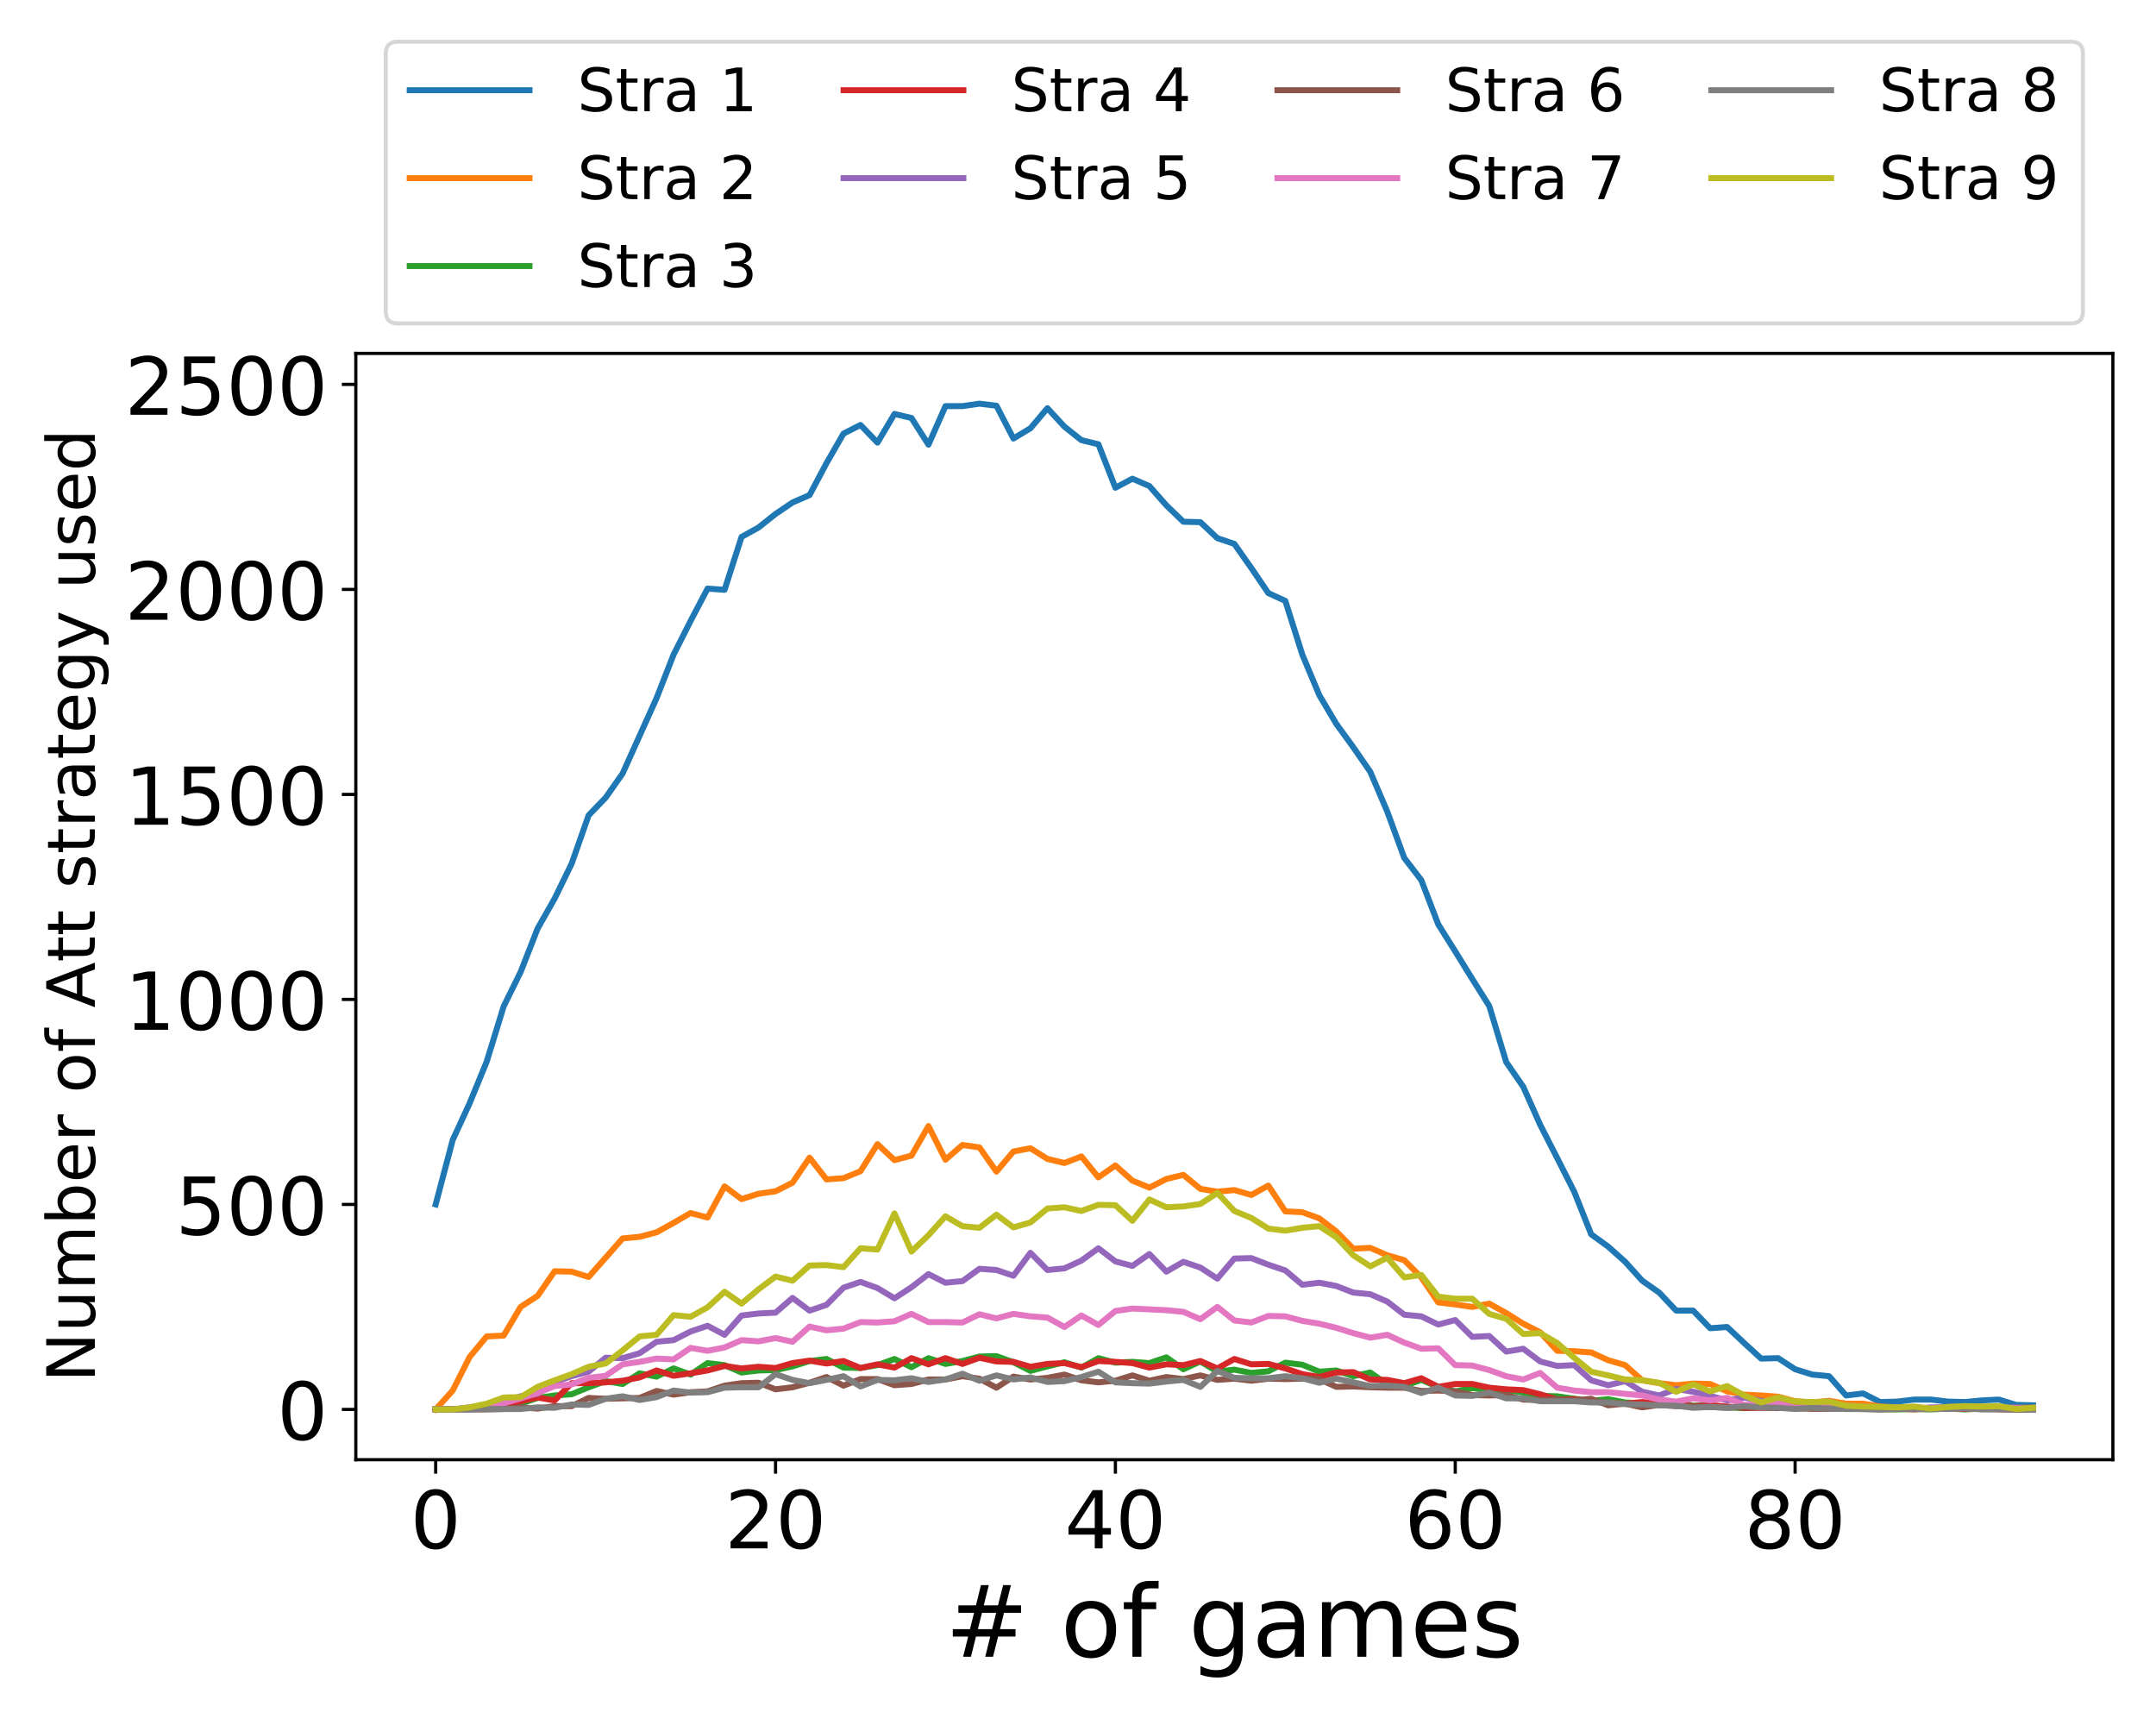 <?xml version="1.0" encoding="utf-8" standalone="no"?>
<!DOCTYPE svg PUBLIC "-//W3C//DTD SVG 1.1//EN"
  "http://www.w3.org/Graphics/SVG/1.1/DTD/svg11.dtd">
<!-- Created with matplotlib (https://matplotlib.org/) -->
<svg height="432pt" version="1.1" viewBox="0 0 540 432" width="540pt" xmlns="http://www.w3.org/2000/svg" xmlns:xlink="http://www.w3.org/1999/xlink">
 <defs>
  <style type="text/css">
*{stroke-linecap:butt;stroke-linejoin:round;}
  </style>
 </defs>
 <g id="figure_1">
  <g id="patch_1">
   <path d="M 0 432 
L 540 432 
L 540 0 
L 0 0 
z
" style="fill:#ffffff;"/>
  </g>
  <g id="axes_1">
   <g id="patch_2">
    <path d="M 89.12 365.56 
L 529.2 365.56 
L 529.2 88.5 
L 89.12 88.5 
z
" style="fill:#ffffff;"/>
   </g>
   <g id="matplotlib.axis_1">
    <g id="xtick_1">
     <g id="line2d_1">
      <defs>
       <path d="M 0 0 
L 0 3.5 
" id="ma8cd100131" style="stroke:#000000;stroke-width:0.8;"/>
      </defs>
      <g>
       <use style="stroke:#000000;stroke-width:0.8;" x="109.124" xlink:href="#ma8cd100131" y="365.56"/>
      </g>
     </g>
     <g id="text_1">
      <!-- 0 -->
      <defs>
       <path d="M 31.781 66.406 
Q 24.172 66.406 20.328 58.906 
Q 16.5 51.422 16.5 36.375 
Q 16.5 21.391 20.328 13.891 
Q 24.172 6.391 31.781 6.391 
Q 39.453 6.391 43.281 13.891 
Q 47.125 21.391 47.125 36.375 
Q 47.125 51.422 43.281 58.906 
Q 39.453 66.406 31.781 66.406 
z
M 31.781 74.219 
Q 44.047 74.219 50.516 64.516 
Q 56.984 54.828 56.984 36.375 
Q 56.984 17.969 50.516 8.266 
Q 44.047 -1.422 31.781 -1.422 
Q 19.531 -1.422 13.062 8.266 
Q 6.594 17.969 6.594 36.375 
Q 6.594 54.828 13.062 64.516 
Q 19.531 74.219 31.781 74.219 
z
" id="DejaVuSans-48"/>
      </defs>
      <g transform="translate(102.761 387.757)scale(0.2 -0.2)">
       <use xlink:href="#DejaVuSans-48"/>
      </g>
     </g>
    </g>
    <g id="xtick_2">
     <g id="line2d_2">
      <g>
       <use style="stroke:#000000;stroke-width:0.8;" x="194.245" xlink:href="#ma8cd100131" y="365.56"/>
      </g>
     </g>
     <g id="text_2">
      <!-- 20 -->
      <defs>
       <path d="M 19.188 8.297 
L 53.609 8.297 
L 53.609 0 
L 7.328 0 
L 7.328 8.297 
Q 12.938 14.109 22.625 23.891 
Q 32.328 33.688 34.812 36.531 
Q 39.547 41.844 41.422 45.531 
Q 43.312 49.219 43.312 52.781 
Q 43.312 58.594 39.234 62.25 
Q 35.156 65.922 28.609 65.922 
Q 23.969 65.922 18.812 64.312 
Q 13.672 62.703 7.812 59.422 
L 7.812 69.391 
Q 13.766 71.781 18.938 73 
Q 24.125 74.219 28.422 74.219 
Q 39.75 74.219 46.484 68.547 
Q 53.219 62.891 53.219 53.422 
Q 53.219 48.922 51.531 44.891 
Q 49.859 40.875 45.406 35.406 
Q 44.188 33.984 37.641 27.219 
Q 31.109 20.453 19.188 8.297 
z
" id="DejaVuSans-50"/>
      </defs>
      <g transform="translate(181.52 387.757)scale(0.2 -0.2)">
       <use xlink:href="#DejaVuSans-50"/>
       <use x="63.623" xlink:href="#DejaVuSans-48"/>
      </g>
     </g>
    </g>
    <g id="xtick_3">
     <g id="line2d_3">
      <g>
       <use style="stroke:#000000;stroke-width:0.8;" x="279.367" xlink:href="#ma8cd100131" y="365.56"/>
      </g>
     </g>
     <g id="text_3">
      <!-- 40 -->
      <defs>
       <path d="M 37.797 64.312 
L 12.891 25.391 
L 37.797 25.391 
z
M 35.203 72.906 
L 47.609 72.906 
L 47.609 25.391 
L 58.016 25.391 
L 58.016 17.188 
L 47.609 17.188 
L 47.609 0 
L 37.797 0 
L 37.797 17.188 
L 4.891 17.188 
L 4.891 26.703 
z
" id="DejaVuSans-52"/>
      </defs>
      <g transform="translate(266.642 387.757)scale(0.2 -0.2)">
       <use xlink:href="#DejaVuSans-52"/>
       <use x="63.623" xlink:href="#DejaVuSans-48"/>
      </g>
     </g>
    </g>
    <g id="xtick_4">
     <g id="line2d_4">
      <g>
       <use style="stroke:#000000;stroke-width:0.8;" x="364.489" xlink:href="#ma8cd100131" y="365.56"/>
      </g>
     </g>
     <g id="text_4">
      <!-- 60 -->
      <defs>
       <path d="M 33.016 40.375 
Q 26.375 40.375 22.484 35.828 
Q 18.609 31.297 18.609 23.391 
Q 18.609 15.531 22.484 10.953 
Q 26.375 6.391 33.016 6.391 
Q 39.656 6.391 43.531 10.953 
Q 47.406 15.531 47.406 23.391 
Q 47.406 31.297 43.531 35.828 
Q 39.656 40.375 33.016 40.375 
z
M 52.594 71.297 
L 52.594 62.312 
Q 48.875 64.062 45.094 64.984 
Q 41.312 65.922 37.594 65.922 
Q 27.828 65.922 22.672 59.328 
Q 17.531 52.734 16.797 39.406 
Q 19.672 43.656 24.016 45.922 
Q 28.375 48.188 33.594 48.188 
Q 44.578 48.188 50.953 41.516 
Q 57.328 34.859 57.328 23.391 
Q 57.328 12.156 50.688 5.359 
Q 44.047 -1.422 33.016 -1.422 
Q 20.359 -1.422 13.672 8.266 
Q 6.984 17.969 6.984 36.375 
Q 6.984 53.656 15.188 63.938 
Q 23.391 74.219 37.203 74.219 
Q 40.922 74.219 44.703 73.484 
Q 48.484 72.75 52.594 71.297 
z
" id="DejaVuSans-54"/>
      </defs>
      <g transform="translate(351.764 387.757)scale(0.2 -0.2)">
       <use xlink:href="#DejaVuSans-54"/>
       <use x="63.623" xlink:href="#DejaVuSans-48"/>
      </g>
     </g>
    </g>
    <g id="xtick_5">
     <g id="line2d_5">
      <g>
       <use style="stroke:#000000;stroke-width:0.8;" x="449.611" xlink:href="#ma8cd100131" y="365.56"/>
      </g>
     </g>
     <g id="text_5">
      <!-- 80 -->
      <defs>
       <path d="M 31.781 34.625 
Q 24.75 34.625 20.719 30.859 
Q 16.703 27.094 16.703 20.516 
Q 16.703 13.922 20.719 10.156 
Q 24.75 6.391 31.781 6.391 
Q 38.812 6.391 42.859 10.172 
Q 46.922 13.969 46.922 20.516 
Q 46.922 27.094 42.891 30.859 
Q 38.875 34.625 31.781 34.625 
z
M 21.922 38.812 
Q 15.578 40.375 12.031 44.719 
Q 8.5 49.078 8.5 55.328 
Q 8.5 64.062 14.719 69.141 
Q 20.953 74.219 31.781 74.219 
Q 42.672 74.219 48.875 69.141 
Q 55.078 64.062 55.078 55.328 
Q 55.078 49.078 51.531 44.719 
Q 48 40.375 41.703 38.812 
Q 48.828 37.156 52.797 32.312 
Q 56.781 27.484 56.781 20.516 
Q 56.781 9.906 50.312 4.234 
Q 43.844 -1.422 31.781 -1.422 
Q 19.734 -1.422 13.25 4.234 
Q 6.781 9.906 6.781 20.516 
Q 6.781 27.484 10.781 32.312 
Q 14.797 37.156 21.922 38.812 
z
M 18.312 54.391 
Q 18.312 48.734 21.844 45.562 
Q 25.391 42.391 31.781 42.391 
Q 38.141 42.391 41.719 45.562 
Q 45.312 48.734 45.312 54.391 
Q 45.312 60.062 41.719 63.234 
Q 38.141 66.406 31.781 66.406 
Q 25.391 66.406 21.844 63.234 
Q 18.312 60.062 18.312 54.391 
z
" id="DejaVuSans-56"/>
      </defs>
      <g transform="translate(436.886 387.757)scale(0.2 -0.2)">
       <use xlink:href="#DejaVuSans-56"/>
       <use x="63.623" xlink:href="#DejaVuSans-48"/>
      </g>
     </g>
    </g>
    <g id="text_6">
     <!-- # of games -->
     <defs>
      <path d="M 51.125 44 
L 36.922 44 
L 32.812 27.688 
L 47.125 27.688 
z
M 43.797 71.781 
L 38.719 51.516 
L 52.984 51.516 
L 58.109 71.781 
L 65.922 71.781 
L 60.891 51.516 
L 76.125 51.516 
L 76.125 44 
L 58.984 44 
L 54.984 27.688 
L 70.516 27.688 
L 70.516 20.219 
L 53.078 20.219 
L 48 0 
L 40.188 0 
L 45.219 20.219 
L 30.906 20.219 
L 25.875 0 
L 18.016 0 
L 23.094 20.219 
L 7.719 20.219 
L 7.719 27.688 
L 24.906 27.688 
L 29 44 
L 13.281 44 
L 13.281 51.516 
L 30.906 51.516 
L 35.891 71.781 
z
" id="DejaVuSans-35"/>
      <path id="DejaVuSans-32"/>
      <path d="M 30.609 48.391 
Q 23.391 48.391 19.188 42.75 
Q 14.984 37.109 14.984 27.297 
Q 14.984 17.484 19.156 11.844 
Q 23.344 6.203 30.609 6.203 
Q 37.797 6.203 41.984 11.859 
Q 46.188 17.531 46.188 27.297 
Q 46.188 37.016 41.984 42.703 
Q 37.797 48.391 30.609 48.391 
z
M 30.609 56 
Q 42.328 56 49.016 48.375 
Q 55.719 40.766 55.719 27.297 
Q 55.719 13.875 49.016 6.219 
Q 42.328 -1.422 30.609 -1.422 
Q 18.844 -1.422 12.172 6.219 
Q 5.516 13.875 5.516 27.297 
Q 5.516 40.766 12.172 48.375 
Q 18.844 56 30.609 56 
z
" id="DejaVuSans-111"/>
      <path d="M 37.109 75.984 
L 37.109 68.5 
L 28.516 68.5 
Q 23.688 68.5 21.797 66.547 
Q 19.922 64.594 19.922 59.516 
L 19.922 54.688 
L 34.719 54.688 
L 34.719 47.703 
L 19.922 47.703 
L 19.922 0 
L 10.891 0 
L 10.891 47.703 
L 2.297 47.703 
L 2.297 54.688 
L 10.891 54.688 
L 10.891 58.5 
Q 10.891 67.625 15.141 71.797 
Q 19.391 75.984 28.609 75.984 
z
" id="DejaVuSans-102"/>
      <path d="M 45.406 27.984 
Q 45.406 37.75 41.375 43.109 
Q 37.359 48.484 30.078 48.484 
Q 22.859 48.484 18.828 43.109 
Q 14.797 37.75 14.797 27.984 
Q 14.797 18.266 18.828 12.891 
Q 22.859 7.516 30.078 7.516 
Q 37.359 7.516 41.375 12.891 
Q 45.406 18.266 45.406 27.984 
z
M 54.391 6.781 
Q 54.391 -7.172 48.188 -13.984 
Q 42 -20.797 29.203 -20.797 
Q 24.469 -20.797 20.266 -20.094 
Q 16.062 -19.391 12.109 -17.922 
L 12.109 -9.188 
Q 16.062 -11.328 19.922 -12.344 
Q 23.781 -13.375 27.781 -13.375 
Q 36.625 -13.375 41.016 -8.766 
Q 45.406 -4.156 45.406 5.172 
L 45.406 9.625 
Q 42.625 4.781 38.281 2.391 
Q 33.938 0 27.875 0 
Q 17.828 0 11.672 7.656 
Q 5.516 15.328 5.516 27.984 
Q 5.516 40.672 11.672 48.328 
Q 17.828 56 27.875 56 
Q 33.938 56 38.281 53.609 
Q 42.625 51.219 45.406 46.391 
L 45.406 54.688 
L 54.391 54.688 
z
" id="DejaVuSans-103"/>
      <path d="M 34.281 27.484 
Q 23.391 27.484 19.188 25 
Q 14.984 22.516 14.984 16.5 
Q 14.984 11.719 18.141 8.906 
Q 21.297 6.109 26.703 6.109 
Q 34.188 6.109 38.703 11.406 
Q 43.219 16.703 43.219 25.484 
L 43.219 27.484 
z
M 52.203 31.203 
L 52.203 0 
L 43.219 0 
L 43.219 8.297 
Q 40.141 3.328 35.547 0.953 
Q 30.953 -1.422 24.312 -1.422 
Q 15.922 -1.422 10.953 3.297 
Q 6 8.016 6 15.922 
Q 6 25.141 12.172 29.828 
Q 18.359 34.516 30.609 34.516 
L 43.219 34.516 
L 43.219 35.406 
Q 43.219 41.609 39.141 45 
Q 35.062 48.391 27.688 48.391 
Q 23 48.391 18.547 47.266 
Q 14.109 46.141 10.016 43.891 
L 10.016 52.203 
Q 14.938 54.109 19.578 55.047 
Q 24.219 56 28.609 56 
Q 40.484 56 46.344 49.844 
Q 52.203 43.703 52.203 31.203 
z
" id="DejaVuSans-97"/>
      <path d="M 52 44.188 
Q 55.375 50.25 60.062 53.125 
Q 64.75 56 71.094 56 
Q 79.641 56 84.281 50.016 
Q 88.922 44.047 88.922 33.016 
L 88.922 0 
L 79.891 0 
L 79.891 32.719 
Q 79.891 40.578 77.094 44.375 
Q 74.312 48.188 68.609 48.188 
Q 61.625 48.188 57.562 43.547 
Q 53.516 38.922 53.516 30.906 
L 53.516 0 
L 44.484 0 
L 44.484 32.719 
Q 44.484 40.625 41.703 44.406 
Q 38.922 48.188 33.109 48.188 
Q 26.219 48.188 22.156 43.531 
Q 18.109 38.875 18.109 30.906 
L 18.109 0 
L 9.078 0 
L 9.078 54.688 
L 18.109 54.688 
L 18.109 46.188 
Q 21.188 51.219 25.484 53.609 
Q 29.781 56 35.688 56 
Q 41.656 56 45.828 52.969 
Q 50 49.953 52 44.188 
z
" id="DejaVuSans-109"/>
      <path d="M 56.203 29.594 
L 56.203 25.203 
L 14.891 25.203 
Q 15.484 15.922 20.484 11.062 
Q 25.484 6.203 34.422 6.203 
Q 39.594 6.203 44.453 7.469 
Q 49.312 8.734 54.109 11.281 
L 54.109 2.781 
Q 49.266 0.734 44.188 -0.344 
Q 39.109 -1.422 33.891 -1.422 
Q 20.797 -1.422 13.156 6.188 
Q 5.516 13.812 5.516 26.812 
Q 5.516 40.234 12.766 48.109 
Q 20.016 56 32.328 56 
Q 43.359 56 49.781 48.891 
Q 56.203 41.797 56.203 29.594 
z
M 47.219 32.234 
Q 47.125 39.594 43.094 43.984 
Q 39.062 48.391 32.422 48.391 
Q 24.906 48.391 20.391 44.141 
Q 15.875 39.891 15.188 32.172 
z
" id="DejaVuSans-101"/>
      <path d="M 44.281 53.078 
L 44.281 44.578 
Q 40.484 46.531 36.375 47.5 
Q 32.281 48.484 27.875 48.484 
Q 21.188 48.484 17.844 46.438 
Q 14.5 44.391 14.5 40.281 
Q 14.5 37.156 16.891 35.375 
Q 19.281 33.594 26.516 31.984 
L 29.594 31.297 
Q 39.156 29.25 43.188 25.516 
Q 47.219 21.781 47.219 15.094 
Q 47.219 7.469 41.188 3.016 
Q 35.156 -1.422 24.609 -1.422 
Q 20.219 -1.422 15.453 -0.562 
Q 10.688 0.297 5.422 2 
L 5.422 11.281 
Q 10.406 8.688 15.234 7.391 
Q 20.062 6.109 24.812 6.109 
Q 31.156 6.109 34.562 8.281 
Q 37.984 10.453 37.984 14.406 
Q 37.984 18.062 35.516 20.016 
Q 33.062 21.969 24.703 23.781 
L 21.578 24.516 
Q 13.234 26.266 9.516 29.906 
Q 5.812 33.547 5.812 39.891 
Q 5.812 47.609 11.281 51.797 
Q 16.75 56 26.812 56 
Q 31.781 56 36.172 55.266 
Q 40.578 54.547 44.281 53.078 
z
" id="DejaVuSans-115"/>
     </defs>
     <g transform="translate(236.717 414.912)scale(0.25 -0.25)">
      <use xlink:href="#DejaVuSans-35"/>
      <use x="83.789" xlink:href="#DejaVuSans-32"/>
      <use x="115.576" xlink:href="#DejaVuSans-111"/>
      <use x="176.758" xlink:href="#DejaVuSans-102"/>
      <use x="211.963" xlink:href="#DejaVuSans-32"/>
      <use x="243.75" xlink:href="#DejaVuSans-103"/>
      <use x="307.227" xlink:href="#DejaVuSans-97"/>
      <use x="368.506" xlink:href="#DejaVuSans-109"/>
      <use x="465.918" xlink:href="#DejaVuSans-101"/>
      <use x="527.441" xlink:href="#DejaVuSans-115"/>
     </g>
    </g>
   </g>
   <g id="matplotlib.axis_2">
    <g id="ytick_1">
     <g id="line2d_6">
      <defs>
       <path d="M 0 0 
L -3.5 0 
" id="ma99608fa68" style="stroke:#000000;stroke-width:0.8;"/>
      </defs>
      <g>
       <use style="stroke:#000000;stroke-width:0.8;" x="89.12" xlink:href="#ma99608fa68" y="352.966"/>
      </g>
     </g>
     <g id="text_7">
      <!-- 0 -->
      <g transform="translate(69.395 360.565)scale(0.2 -0.2)">
       <use xlink:href="#DejaVuSans-48"/>
      </g>
     </g>
    </g>
    <g id="ytick_2">
     <g id="line2d_7">
      <g>
       <use style="stroke:#000000;stroke-width:0.8;" x="89.12" xlink:href="#ma99608fa68" y="301.627"/>
      </g>
     </g>
     <g id="text_8">
      <!-- 500 -->
      <defs>
       <path d="M 10.797 72.906 
L 49.516 72.906 
L 49.516 64.594 
L 19.828 64.594 
L 19.828 46.734 
Q 21.969 47.469 24.109 47.828 
Q 26.266 48.188 28.422 48.188 
Q 40.625 48.188 47.75 41.5 
Q 54.891 34.812 54.891 23.391 
Q 54.891 11.625 47.562 5.094 
Q 40.234 -1.422 26.906 -1.422 
Q 22.312 -1.422 17.547 -0.641 
Q 12.797 0.141 7.719 1.703 
L 7.719 11.625 
Q 12.109 9.234 16.797 8.062 
Q 21.484 6.891 26.703 6.891 
Q 35.156 6.891 40.078 11.328 
Q 45.016 15.766 45.016 23.391 
Q 45.016 31 40.078 35.438 
Q 35.156 39.891 26.703 39.891 
Q 22.75 39.891 18.812 39.016 
Q 14.891 38.141 10.797 36.281 
z
" id="DejaVuSans-53"/>
      </defs>
      <g transform="translate(43.945 309.225)scale(0.2 -0.2)">
       <use xlink:href="#DejaVuSans-53"/>
       <use x="63.623" xlink:href="#DejaVuSans-48"/>
       <use x="127.246" xlink:href="#DejaVuSans-48"/>
      </g>
     </g>
    </g>
    <g id="ytick_3">
     <g id="line2d_8">
      <g>
       <use style="stroke:#000000;stroke-width:0.8;" x="89.12" xlink:href="#ma99608fa68" y="250.287"/>
      </g>
     </g>
     <g id="text_9">
      <!-- 1000 -->
      <defs>
       <path d="M 12.406 8.297 
L 28.516 8.297 
L 28.516 63.922 
L 10.984 60.406 
L 10.984 69.391 
L 28.422 72.906 
L 38.281 72.906 
L 38.281 8.297 
L 54.391 8.297 
L 54.391 0 
L 12.406 0 
z
" id="DejaVuSans-49"/>
      </defs>
      <g transform="translate(31.22 257.885)scale(0.2 -0.2)">
       <use xlink:href="#DejaVuSans-49"/>
       <use x="63.623" xlink:href="#DejaVuSans-48"/>
       <use x="127.246" xlink:href="#DejaVuSans-48"/>
       <use x="190.869" xlink:href="#DejaVuSans-48"/>
      </g>
     </g>
    </g>
    <g id="ytick_4">
     <g id="line2d_9">
      <g>
       <use style="stroke:#000000;stroke-width:0.8;" x="89.12" xlink:href="#ma99608fa68" y="198.947"/>
      </g>
     </g>
     <g id="text_10">
      <!-- 1500 -->
      <g transform="translate(31.22 206.546)scale(0.2 -0.2)">
       <use xlink:href="#DejaVuSans-49"/>
       <use x="63.623" xlink:href="#DejaVuSans-53"/>
       <use x="127.246" xlink:href="#DejaVuSans-48"/>
       <use x="190.869" xlink:href="#DejaVuSans-48"/>
      </g>
     </g>
    </g>
    <g id="ytick_5">
     <g id="line2d_10">
      <g>
       <use style="stroke:#000000;stroke-width:0.8;" x="89.12" xlink:href="#ma99608fa68" y="147.607"/>
      </g>
     </g>
     <g id="text_11">
      <!-- 2000 -->
      <g transform="translate(31.22 155.206)scale(0.2 -0.2)">
       <use xlink:href="#DejaVuSans-50"/>
       <use x="63.623" xlink:href="#DejaVuSans-48"/>
       <use x="127.246" xlink:href="#DejaVuSans-48"/>
       <use x="190.869" xlink:href="#DejaVuSans-48"/>
      </g>
     </g>
    </g>
    <g id="ytick_6">
     <g id="line2d_11">
      <g>
       <use style="stroke:#000000;stroke-width:0.8;" x="89.12" xlink:href="#ma99608fa68" y="96.268"/>
      </g>
     </g>
     <g id="text_12">
      <!-- 2500 -->
      <g transform="translate(31.22 103.866)scale(0.2 -0.2)">
       <use xlink:href="#DejaVuSans-50"/>
       <use x="63.623" xlink:href="#DejaVuSans-53"/>
       <use x="127.246" xlink:href="#DejaVuSans-48"/>
       <use x="190.869" xlink:href="#DejaVuSans-48"/>
      </g>
     </g>
    </g>
    <g id="text_13">
     <!-- Number of Att strategy used -->
     <defs>
      <path d="M 9.812 72.906 
L 23.094 72.906 
L 55.422 11.922 
L 55.422 72.906 
L 64.984 72.906 
L 64.984 0 
L 51.703 0 
L 19.391 60.984 
L 19.391 0 
L 9.812 0 
z
" id="DejaVuSans-78"/>
      <path d="M 8.5 21.578 
L 8.5 54.688 
L 17.484 54.688 
L 17.484 21.922 
Q 17.484 14.156 20.5 10.266 
Q 23.531 6.391 29.594 6.391 
Q 36.859 6.391 41.078 11.031 
Q 45.312 15.672 45.312 23.688 
L 45.312 54.688 
L 54.297 54.688 
L 54.297 0 
L 45.312 0 
L 45.312 8.406 
Q 42.047 3.422 37.719 1 
Q 33.406 -1.422 27.688 -1.422 
Q 18.266 -1.422 13.375 4.438 
Q 8.5 10.297 8.5 21.578 
z
M 31.109 56 
z
" id="DejaVuSans-117"/>
      <path d="M 48.688 27.297 
Q 48.688 37.203 44.609 42.844 
Q 40.531 48.484 33.406 48.484 
Q 26.266 48.484 22.188 42.844 
Q 18.109 37.203 18.109 27.297 
Q 18.109 17.391 22.188 11.75 
Q 26.266 6.109 33.406 6.109 
Q 40.531 6.109 44.609 11.75 
Q 48.688 17.391 48.688 27.297 
z
M 18.109 46.391 
Q 20.953 51.266 25.266 53.625 
Q 29.594 56 35.594 56 
Q 45.562 56 51.781 48.094 
Q 58.016 40.188 58.016 27.297 
Q 58.016 14.406 51.781 6.484 
Q 45.562 -1.422 35.594 -1.422 
Q 29.594 -1.422 25.266 0.953 
Q 20.953 3.328 18.109 8.203 
L 18.109 0 
L 9.078 0 
L 9.078 75.984 
L 18.109 75.984 
z
" id="DejaVuSans-98"/>
      <path d="M 41.109 46.297 
Q 39.594 47.172 37.812 47.578 
Q 36.031 48 33.891 48 
Q 26.266 48 22.188 43.047 
Q 18.109 38.094 18.109 28.812 
L 18.109 0 
L 9.078 0 
L 9.078 54.688 
L 18.109 54.688 
L 18.109 46.188 
Q 20.953 51.172 25.484 53.578 
Q 30.031 56 36.531 56 
Q 37.453 56 38.578 55.875 
Q 39.703 55.766 41.062 55.516 
z
" id="DejaVuSans-114"/>
      <path d="M 34.188 63.188 
L 20.797 26.906 
L 47.609 26.906 
z
M 28.609 72.906 
L 39.797 72.906 
L 67.578 0 
L 57.328 0 
L 50.688 18.703 
L 17.828 18.703 
L 11.188 0 
L 0.781 0 
z
" id="DejaVuSans-65"/>
      <path d="M 18.312 70.219 
L 18.312 54.688 
L 36.812 54.688 
L 36.812 47.703 
L 18.312 47.703 
L 18.312 18.016 
Q 18.312 11.328 20.141 9.422 
Q 21.969 7.516 27.594 7.516 
L 36.812 7.516 
L 36.812 0 
L 27.594 0 
Q 17.188 0 13.234 3.875 
Q 9.281 7.766 9.281 18.016 
L 9.281 47.703 
L 2.688 47.703 
L 2.688 54.688 
L 9.281 54.688 
L 9.281 70.219 
z
" id="DejaVuSans-116"/>
      <path d="M 32.172 -5.078 
Q 28.375 -14.844 24.75 -17.812 
Q 21.141 -20.797 15.094 -20.797 
L 7.906 -20.797 
L 7.906 -13.281 
L 13.188 -13.281 
Q 16.891 -13.281 18.938 -11.516 
Q 21 -9.766 23.484 -3.219 
L 25.094 0.875 
L 2.984 54.688 
L 12.5 54.688 
L 29.594 11.922 
L 46.688 54.688 
L 56.203 54.688 
z
" id="DejaVuSans-121"/>
      <path d="M 45.406 46.391 
L 45.406 75.984 
L 54.391 75.984 
L 54.391 0 
L 45.406 0 
L 45.406 8.203 
Q 42.578 3.328 38.25 0.953 
Q 33.938 -1.422 27.875 -1.422 
Q 17.969 -1.422 11.734 6.484 
Q 5.516 14.406 5.516 27.297 
Q 5.516 40.188 11.734 48.094 
Q 17.969 56 27.875 56 
Q 33.938 56 38.25 53.625 
Q 42.578 51.266 45.406 46.391 
z
M 14.797 27.297 
Q 14.797 17.391 18.875 11.75 
Q 22.953 6.109 30.078 6.109 
Q 37.203 6.109 41.297 11.75 
Q 45.406 17.391 45.406 27.297 
Q 45.406 37.203 41.297 42.844 
Q 37.203 48.484 30.078 48.484 
Q 22.953 48.484 18.875 42.844 
Q 14.797 37.203 14.797 27.297 
z
" id="DejaVuSans-100"/>
     </defs>
     <g transform="translate(23.754 346.164)rotate(-90)scale(0.167 -0.167)">
      <use xlink:href="#DejaVuSans-78"/>
      <use x="74.805" xlink:href="#DejaVuSans-117"/>
      <use x="138.184" xlink:href="#DejaVuSans-109"/>
      <use x="235.596" xlink:href="#DejaVuSans-98"/>
      <use x="299.072" xlink:href="#DejaVuSans-101"/>
      <use x="360.596" xlink:href="#DejaVuSans-114"/>
      <use x="401.709" xlink:href="#DejaVuSans-32"/>
      <use x="433.496" xlink:href="#DejaVuSans-111"/>
      <use x="494.678" xlink:href="#DejaVuSans-102"/>
      <use x="529.883" xlink:href="#DejaVuSans-32"/>
      <use x="561.67" xlink:href="#DejaVuSans-65"/>
      <use x="630.062" xlink:href="#DejaVuSans-116"/>
      <use x="669.271" xlink:href="#DejaVuSans-116"/>
      <use x="708.48" xlink:href="#DejaVuSans-32"/>
      <use x="740.268" xlink:href="#DejaVuSans-115"/>
      <use x="792.367" xlink:href="#DejaVuSans-116"/>
      <use x="831.576" xlink:href="#DejaVuSans-114"/>
      <use x="872.689" xlink:href="#DejaVuSans-97"/>
      <use x="933.969" xlink:href="#DejaVuSans-116"/>
      <use x="973.178" xlink:href="#DejaVuSans-101"/>
      <use x="1034.701" xlink:href="#DejaVuSans-103"/>
      <use x="1098.178" xlink:href="#DejaVuSans-121"/>
      <use x="1157.357" xlink:href="#DejaVuSans-32"/>
      <use x="1189.145" xlink:href="#DejaVuSans-117"/>
      <use x="1252.523" xlink:href="#DejaVuSans-115"/>
      <use x="1304.623" xlink:href="#DejaVuSans-101"/>
      <use x="1366.146" xlink:href="#DejaVuSans-100"/>
     </g>
    </g>
   </g>
   <g id="line2d_12">
    <path clip-path="url(#p2fcf9a5d0e)" d="M 109.124 301.627 
L 113.38 285.506 
L 117.636 276.265 
L 121.892 265.894 
L 126.148 252.032 
L 130.404 243.407 
L 134.66 232.523 
L 138.916 225.028 
L 143.172 216.3 
L 147.428 204.184 
L 151.685 199.769 
L 155.941 193.711 
L 160.197 184.264 
L 164.453 174.817 
L 168.709 163.933 
L 172.965 155.514 
L 177.221 147.402 
L 181.477 147.71 
L 185.733 134.464 
L 189.989 132.103 
L 194.245 128.714 
L 198.502 125.839 
L 202.758 123.991 
L 207.014 115.982 
L 211.27 108.589 
L 215.526 106.433 
L 219.782 110.848 
L 224.038 103.661 
L 228.294 104.687 
L 232.55 111.362 
L 236.806 101.71 
L 241.063 101.71 
L 245.319 101.094 
L 249.575 101.607 
L 253.831 109.821 
L 258.087 107.254 
L 262.343 102.223 
L 266.599 106.844 
L 270.855 110.232 
L 275.111 111.259 
L 279.367 122.143 
L 283.623 119.884 
L 287.88 121.732 
L 292.136 126.558 
L 296.392 130.665 
L 300.648 130.768 
L 304.904 134.773 
L 309.16 136.21 
L 313.416 142.268 
L 317.672 148.532 
L 321.928 150.482 
L 326.184 163.933 
L 330.44 174.099 
L 334.697 181.286 
L 338.953 187.139 
L 343.209 193.3 
L 347.465 203.26 
L 351.721 214.862 
L 355.977 220.407 
L 360.233 231.497 
L 364.489 238.273 
L 368.745 245.153 
L 373.001 251.93 
L 377.257 265.997 
L 381.514 272.158 
L 385.77 281.707 
L 390.026 290.024 
L 394.282 298.444 
L 398.538 309.122 
L 402.794 312.203 
L 407.05 316.002 
L 411.306 320.725 
L 415.562 323.703 
L 419.818 328.221 
L 424.075 328.221 
L 428.331 332.636 
L 432.587 332.328 
L 436.843 336.332 
L 441.099 340.234 
L 445.355 340.131 
L 449.611 342.904 
L 453.867 344.239 
L 458.123 344.649 
L 462.379 349.475 
L 466.635 348.962 
L 470.892 351.118 
L 475.148 351.015 
L 479.404 350.502 
L 483.66 350.502 
L 487.916 351.015 
L 492.172 351.118 
L 496.428 350.707 
L 500.684 350.502 
L 504.94 351.837 
L 509.196 351.94 
" style="fill:none;stroke:#1f77b4;stroke-linecap:square;stroke-width:1.5;"/>
   </g>
   <g id="line2d_13">
    <path clip-path="url(#p2fcf9a5d0e)" d="M 109.124 352.966 
L 113.38 348.243 
L 117.636 339.823 
L 121.892 334.689 
L 126.148 334.484 
L 130.404 327.296 
L 134.66 324.524 
L 138.916 318.363 
L 143.172 318.466 
L 147.428 319.801 
L 151.685 314.975 
L 155.941 310.149 
L 160.197 309.738 
L 164.453 308.609 
L 168.709 306.247 
L 172.965 303.783 
L 177.221 304.912 
L 181.477 297.109 
L 185.733 300.292 
L 189.989 298.957 
L 194.245 298.341 
L 198.502 296.185 
L 202.758 289.921 
L 207.014 295.363 
L 211.27 295.055 
L 215.526 293.31 
L 219.782 286.533 
L 224.038 290.537 
L 228.294 289.408 
L 232.55 282.015 
L 236.806 290.435 
L 241.063 286.738 
L 245.319 287.354 
L 249.575 293.412 
L 253.831 288.381 
L 258.087 287.56 
L 262.343 290.229 
L 266.599 291.256 
L 270.855 289.613 
L 275.111 294.85 
L 279.367 291.872 
L 283.623 295.671 
L 287.88 297.417 
L 292.136 295.261 
L 296.392 294.234 
L 300.648 297.725 
L 304.904 298.444 
L 309.16 298.033 
L 313.416 299.265 
L 317.672 296.903 
L 321.928 303.372 
L 326.184 303.578 
L 330.44 305.118 
L 334.697 308.403 
L 338.953 312.716 
L 343.209 312.511 
L 347.465 314.359 
L 351.721 315.591 
L 355.977 319.904 
L 360.233 326.167 
L 364.489 326.68 
L 368.745 327.296 
L 373.001 326.475 
L 377.257 328.837 
L 381.514 331.506 
L 385.77 333.663 
L 390.026 338.283 
L 394.282 338.386 
L 398.538 338.694 
L 402.794 340.645 
L 407.05 341.877 
L 411.306 345.676 
L 415.562 346.395 
L 419.818 346.908 
L 424.075 346.498 
L 428.331 346.6 
L 432.587 348.448 
L 436.843 349.27 
L 441.099 349.475 
L 445.355 349.783 
L 449.611 350.913 
L 453.867 351.221 
L 458.123 350.81 
L 462.379 351.529 
L 466.635 351.529 
L 470.892 352.248 
L 475.148 352.453 
L 479.404 352.556 
L 483.66 352.658 
L 487.916 352.35 
L 492.172 352.35 
L 496.428 352.248 
L 500.684 352.556 
L 504.94 352.556 
L 509.196 352.556 
" style="fill:none;stroke:#ff7f0e;stroke-linecap:square;stroke-width:1.5;"/>
   </g>
   <g id="line2d_14">
    <path clip-path="url(#p2fcf9a5d0e)" d="M 109.124 352.966 
L 113.38 352.966 
L 117.636 352.658 
L 121.892 352.042 
L 126.148 351.221 
L 130.404 351.529 
L 134.66 350.091 
L 138.916 349.475 
L 143.172 349.167 
L 147.428 347.422 
L 151.685 345.881 
L 155.941 346.6 
L 160.197 343.931 
L 164.453 344.752 
L 168.709 342.698 
L 172.965 344.239 
L 177.221 341.364 
L 181.477 341.877 
L 185.733 343.725 
L 189.989 343.212 
L 194.245 343.109 
L 198.502 342.185 
L 202.758 340.85 
L 207.014 340.337 
L 211.27 342.493 
L 215.526 342.596 
L 219.782 341.877 
L 224.038 340.337 
L 228.294 342.39 
L 232.55 340.131 
L 236.806 341.569 
L 241.063 340.85 
L 245.319 339.721 
L 249.575 339.618 
L 253.831 341.158 
L 258.087 343.314 
L 262.343 342.185 
L 266.599 341.158 
L 270.855 342.493 
L 275.111 340.131 
L 279.367 341.261 
L 283.623 341.056 
L 287.88 341.364 
L 292.136 339.926 
L 296.392 342.904 
L 300.648 340.953 
L 304.904 343.52 
L 309.16 343.006 
L 313.416 343.828 
L 317.672 343.417 
L 321.928 341.261 
L 326.184 341.774 
L 330.44 343.52 
L 334.697 343.212 
L 338.953 344.649 
L 343.209 343.725 
L 347.465 346.703 
L 351.721 347.114 
L 355.977 345.573 
L 360.233 347.319 
L 364.489 348.448 
L 368.745 347.627 
L 373.001 348.14 
L 377.257 348.038 
L 381.514 348.757 
L 385.77 349.578 
L 390.026 349.681 
L 394.282 350.297 
L 398.538 350.81 
L 402.794 350.399 
L 407.05 351.221 
L 411.306 351.426 
L 415.562 351.632 
L 419.818 351.118 
L 424.075 352.042 
L 428.331 351.94 
L 432.587 352.453 
L 436.843 352.658 
L 441.099 352.453 
L 445.355 352.248 
L 449.611 352.658 
L 453.867 352.761 
L 458.123 352.658 
L 462.379 352.658 
L 466.635 352.556 
L 470.892 352.864 
L 475.148 352.966 
L 479.404 352.864 
L 483.66 352.966 
L 487.916 352.761 
L 492.172 352.966 
L 496.428 352.761 
L 500.684 352.658 
L 504.94 352.966 
L 509.196 352.966 
" style="fill:none;stroke:#2ca02c;stroke-linecap:square;stroke-width:1.5;"/>
   </g>
   <g id="line2d_15">
    <path clip-path="url(#p2fcf9a5d0e)" d="M 109.124 352.966 
L 113.38 352.966 
L 117.636 352.658 
L 121.892 351.734 
L 126.148 351.734 
L 130.404 350.913 
L 134.66 349.989 
L 138.916 350.707 
L 143.172 346.395 
L 147.428 346.395 
L 151.685 346.19 
L 155.941 345.779 
L 160.197 344.957 
L 164.453 343.212 
L 168.709 344.547 
L 172.965 343.931 
L 177.221 343.212 
L 181.477 342.082 
L 185.733 342.698 
L 189.989 342.288 
L 194.245 342.596 
L 198.502 341.364 
L 202.758 340.748 
L 207.014 341.466 
L 211.27 340.85 
L 215.526 342.596 
L 219.782 341.672 
L 224.038 342.493 
L 228.294 340.131 
L 232.55 341.672 
L 236.806 340.131 
L 241.063 341.569 
L 245.319 340.029 
L 249.575 340.953 
L 253.831 341.056 
L 258.087 342.288 
L 262.343 341.569 
L 266.599 341.364 
L 270.855 342.39 
L 275.111 340.85 
L 279.367 341.056 
L 283.623 341.364 
L 287.88 342.493 
L 292.136 341.672 
L 296.392 341.877 
L 300.648 340.85 
L 304.904 342.698 
L 309.16 340.337 
L 313.416 341.672 
L 317.672 341.569 
L 321.928 342.698 
L 326.184 344.136 
L 330.44 344.855 
L 334.697 343.725 
L 338.953 343.623 
L 343.209 345.471 
L 347.465 345.573 
L 351.721 346.395 
L 355.977 345.163 
L 360.233 347.319 
L 364.489 346.6 
L 368.745 346.6 
L 373.001 347.524 
L 377.257 347.935 
L 381.514 348.14 
L 385.77 349.167 
L 390.026 350.502 
L 394.282 350.399 
L 398.538 351.015 
L 402.794 351.323 
L 407.05 351.529 
L 411.306 351.118 
L 415.562 351.632 
L 419.818 351.632 
L 424.075 352.145 
L 428.331 351.94 
L 432.587 352.248 
L 436.843 352.556 
L 441.099 352.556 
L 445.355 352.556 
L 449.611 352.658 
L 453.867 352.761 
L 458.123 352.761 
L 462.379 352.658 
L 466.635 352.248 
L 470.892 352.761 
L 475.148 352.761 
L 479.404 352.966 
L 483.66 352.658 
L 487.916 352.761 
L 492.172 352.864 
L 496.428 352.761 
L 500.684 352.864 
L 504.94 352.966 
L 509.196 352.864 
" style="fill:none;stroke:#d62728;stroke-linecap:square;stroke-width:1.5;"/>
   </g>
   <g id="line2d_16">
    <path clip-path="url(#p2fcf9a5d0e)" d="M 109.124 352.966 
L 113.38 352.966 
L 117.636 352.453 
L 121.892 351.837 
L 126.148 351.015 
L 130.404 349.681 
L 134.66 349.065 
L 138.916 346.087 
L 143.172 344.649 
L 147.428 343.52 
L 151.685 340.029 
L 155.941 340.131 
L 160.197 338.899 
L 164.453 336.024 
L 168.709 335.614 
L 172.965 333.457 
L 177.221 332.02 
L 181.477 334.279 
L 185.733 329.453 
L 189.989 328.939 
L 194.245 328.734 
L 198.502 325.038 
L 202.758 328.221 
L 207.014 326.783 
L 211.27 322.471 
L 215.526 321.033 
L 219.782 322.573 
L 224.038 325.14 
L 228.294 322.368 
L 232.55 319.082 
L 236.806 321.238 
L 241.063 320.828 
L 245.319 317.747 
L 249.575 318.055 
L 253.831 319.493 
L 258.087 313.743 
L 262.343 318.055 
L 266.599 317.645 
L 270.855 315.694 
L 275.111 312.613 
L 279.367 315.899 
L 283.623 317.029 
L 287.88 314.051 
L 292.136 318.466 
L 296.392 316.002 
L 300.648 317.439 
L 304.904 320.212 
L 309.16 315.18 
L 313.416 315.078 
L 317.672 316.721 
L 321.928 318.158 
L 326.184 321.752 
L 330.44 321.238 
L 334.697 322.06 
L 338.953 323.703 
L 343.209 324.113 
L 347.465 325.962 
L 351.721 329.247 
L 355.977 329.658 
L 360.233 331.712 
L 364.489 330.582 
L 368.745 334.792 
L 373.001 334.587 
L 377.257 338.489 
L 381.514 337.77 
L 385.77 340.953 
L 390.026 342.082 
L 394.282 341.877 
L 398.538 345.676 
L 402.794 346.908 
L 407.05 345.881 
L 411.306 348.551 
L 415.562 349.475 
L 419.818 347.832 
L 424.075 348.551 
L 428.331 349.578 
L 432.587 350.707 
L 436.843 349.989 
L 441.099 350.81 
L 445.355 351.529 
L 449.611 351.221 
L 453.867 351.323 
L 458.123 351.015 
L 462.379 352.145 
L 466.635 352.453 
L 470.892 352.453 
L 475.148 352.35 
L 479.404 352.864 
L 483.66 352.453 
L 487.916 352.453 
L 492.172 352.556 
L 496.428 352.556 
L 500.684 352.556 
L 504.94 352.556 
L 509.196 352.864 
" style="fill:none;stroke:#9467bd;stroke-linecap:square;stroke-width:1.5;"/>
   </g>
   <g id="line2d_17">
    <path clip-path="url(#p2fcf9a5d0e)" d="M 109.124 352.966 
L 113.38 352.966 
L 117.636 352.966 
L 121.892 352.966 
L 126.148 352.864 
L 130.404 352.453 
L 134.66 352.761 
L 138.916 352.145 
L 143.172 352.145 
L 147.428 350.091 
L 151.685 350.297 
L 155.941 350.194 
L 160.197 350.091 
L 164.453 348.346 
L 168.709 349.27 
L 172.965 348.654 
L 177.221 348.448 
L 181.477 347.011 
L 185.733 346.395 
L 189.989 346.292 
L 194.245 347.935 
L 198.502 347.422 
L 202.758 346.292 
L 207.014 344.855 
L 211.27 347.011 
L 215.526 345.368 
L 219.782 345.368 
L 224.038 346.908 
L 228.294 346.6 
L 232.55 345.471 
L 236.806 345.471 
L 241.063 344.649 
L 245.319 345.265 
L 249.575 347.524 
L 253.831 344.752 
L 258.087 345.471 
L 262.343 345.06 
L 266.599 344.239 
L 270.855 345.676 
L 275.111 346.19 
L 279.367 345.779 
L 283.623 344.444 
L 287.88 345.779 
L 292.136 344.855 
L 296.392 345.368 
L 300.648 344.444 
L 304.904 345.573 
L 309.16 345.265 
L 313.416 345.779 
L 317.672 345.265 
L 321.928 345.368 
L 326.184 345.265 
L 330.44 345.368 
L 334.697 347.319 
L 338.953 347.216 
L 343.209 347.422 
L 347.465 347.524 
L 351.721 347.524 
L 355.977 348.346 
L 360.233 348.243 
L 364.489 348.448 
L 368.745 349.373 
L 373.001 349.475 
L 377.257 349.373 
L 381.514 350.502 
L 385.77 350.605 
L 390.026 350.399 
L 394.282 350.707 
L 398.538 350.297 
L 402.794 351.94 
L 407.05 351.529 
L 411.306 352.453 
L 415.562 351.837 
L 419.818 352.145 
L 424.075 352.248 
L 428.331 352.35 
L 432.587 352.556 
L 436.843 352.248 
L 441.099 352.453 
L 445.355 352.658 
L 449.611 351.94 
L 453.867 352.761 
L 458.123 352.761 
L 462.379 352.658 
L 466.635 352.864 
L 470.892 352.966 
L 475.148 352.864 
L 479.404 352.556 
L 483.66 352.761 
L 487.916 352.761 
L 492.172 352.761 
L 496.428 352.864 
L 500.684 352.966 
L 504.94 352.966 
L 509.196 352.864 
" style="fill:none;stroke:#8c564b;stroke-linecap:square;stroke-width:1.5;"/>
   </g>
   <g id="line2d_18">
    <path clip-path="url(#p2fcf9a5d0e)" d="M 109.124 352.966 
L 113.38 352.966 
L 117.636 352.761 
L 121.892 352.35 
L 126.148 351.426 
L 130.404 350.194 
L 134.66 348.859 
L 138.916 347.114 
L 143.172 346.703 
L 147.428 345.06 
L 151.685 344.547 
L 155.941 341.672 
L 160.197 341.056 
L 164.453 340.234 
L 168.709 340.439 
L 172.965 337.564 
L 177.221 338.283 
L 181.477 337.462 
L 185.733 335.614 
L 189.989 335.922 
L 194.245 335.1 
L 198.502 336.024 
L 202.758 332.225 
L 207.014 333.149 
L 211.27 332.739 
L 215.526 331.096 
L 219.782 331.198 
L 224.038 330.89 
L 228.294 329.042 
L 232.55 331.096 
L 236.806 331.096 
L 241.063 331.198 
L 245.319 329.145 
L 249.575 330.172 
L 253.831 329.042 
L 258.087 329.658 
L 262.343 329.966 
L 266.599 332.328 
L 270.855 329.453 
L 275.111 331.814 
L 279.367 328.323 
L 283.623 327.707 
L 287.88 327.913 
L 292.136 328.118 
L 296.392 328.529 
L 300.648 330.377 
L 304.904 327.296 
L 309.16 330.685 
L 313.416 331.198 
L 317.672 329.555 
L 321.928 329.658 
L 326.184 330.788 
L 330.44 331.506 
L 334.697 332.533 
L 338.953 333.868 
L 343.209 334.997 
L 347.465 334.279 
L 351.721 336.23 
L 355.977 337.77 
L 360.233 337.667 
L 364.489 341.877 
L 368.745 341.98 
L 373.001 343.109 
L 377.257 344.649 
L 381.514 345.471 
L 385.77 343.828 
L 390.026 347.524 
L 394.282 348.243 
L 398.538 348.654 
L 402.794 348.654 
L 407.05 349.065 
L 411.306 349.475 
L 415.562 350.502 
L 419.818 351.015 
L 424.075 350.194 
L 428.331 350.707 
L 432.587 350.091 
L 436.843 351.837 
L 441.099 351.734 
L 445.355 351.529 
L 449.611 352.556 
L 453.867 352.248 
L 458.123 352.35 
L 462.379 352.042 
L 466.635 352.248 
L 470.892 352.556 
L 475.148 352.658 
L 479.404 352.761 
L 483.66 352.658 
L 487.916 352.761 
L 492.172 352.658 
L 496.428 352.864 
L 500.684 352.761 
L 504.94 352.658 
L 509.196 352.864 
" style="fill:none;stroke:#e377c2;stroke-linecap:square;stroke-width:1.5;"/>
   </g>
   <g id="line2d_19">
    <path clip-path="url(#p2fcf9a5d0e)" d="M 109.124 352.966 
L 113.38 352.966 
L 117.636 352.966 
L 121.892 352.864 
L 126.148 352.864 
L 130.404 352.864 
L 134.66 352.453 
L 138.916 352.556 
L 143.172 351.734 
L 147.428 351.837 
L 151.685 350.297 
L 155.941 349.681 
L 160.197 350.605 
L 164.453 349.886 
L 168.709 348.243 
L 172.965 348.757 
L 177.221 348.654 
L 181.477 347.524 
L 185.733 347.422 
L 189.989 347.422 
L 194.245 344.136 
L 198.502 345.573 
L 202.758 346.395 
L 207.014 345.573 
L 211.27 344.649 
L 215.526 347.216 
L 219.782 345.573 
L 224.038 345.676 
L 228.294 345.163 
L 232.55 346.087 
L 236.806 345.471 
L 241.063 344.033 
L 245.319 345.779 
L 249.575 344.444 
L 253.831 345.471 
L 258.087 344.957 
L 262.343 346.087 
L 266.599 345.881 
L 270.855 344.855 
L 275.111 343.52 
L 279.367 346.19 
L 283.623 346.395 
L 287.88 346.498 
L 292.136 345.984 
L 296.392 345.573 
L 300.648 347.319 
L 304.904 343.314 
L 309.16 345.06 
L 313.416 345.163 
L 317.672 345.163 
L 321.928 344.649 
L 326.184 345.163 
L 330.44 346.292 
L 334.697 345.265 
L 338.953 346.19 
L 343.209 347.114 
L 347.465 347.011 
L 351.721 347.319 
L 355.977 348.859 
L 360.233 347.524 
L 364.489 349.475 
L 368.745 349.578 
L 373.001 348.757 
L 377.257 350.194 
L 381.514 350.194 
L 385.77 350.913 
L 390.026 350.913 
L 394.282 350.913 
L 398.538 351.221 
L 402.794 351.221 
L 407.05 351.632 
L 411.306 351.734 
L 415.562 351.94 
L 419.818 352.042 
L 424.075 352.556 
L 428.331 352.35 
L 432.587 352.556 
L 436.843 352.145 
L 441.099 352.453 
L 445.355 352.556 
L 449.611 352.864 
L 453.867 352.556 
L 458.123 352.761 
L 462.379 352.864 
L 466.635 352.864 
L 470.892 352.966 
L 475.148 352.761 
L 479.404 352.864 
L 483.66 352.761 
L 487.916 352.864 
L 492.172 352.658 
L 496.428 352.966 
L 500.684 352.864 
L 504.94 352.966 
L 509.196 352.966 
" style="fill:none;stroke:#7f7f7f;stroke-linecap:square;stroke-width:1.5;"/>
   </g>
   <g id="line2d_20">
    <path clip-path="url(#p2fcf9a5d0e)" d="M 109.124 352.966 
L 113.38 352.966 
L 117.636 352.453 
L 121.892 351.529 
L 126.148 349.989 
L 130.404 349.886 
L 134.66 347.319 
L 138.916 345.676 
L 143.172 344.136 
L 147.428 342.288 
L 151.685 341.466 
L 155.941 338.181 
L 160.197 334.689 
L 164.453 334.279 
L 168.709 329.35 
L 172.965 329.761 
L 177.221 327.399 
L 181.477 323.497 
L 185.733 326.475 
L 189.989 322.881 
L 194.245 319.698 
L 198.502 320.725 
L 202.758 316.926 
L 207.014 316.823 
L 211.27 317.337 
L 215.526 312.613 
L 219.782 312.921 
L 224.038 303.886 
L 228.294 313.435 
L 232.55 309.328 
L 236.806 304.604 
L 241.063 307.069 
L 245.319 307.479 
L 249.575 304.194 
L 253.831 307.377 
L 258.087 306.145 
L 262.343 302.653 
L 266.599 302.345 
L 270.855 303.27 
L 275.111 301.729 
L 279.367 301.832 
L 283.623 305.734 
L 287.88 300.394 
L 292.136 302.345 
L 296.392 302.14 
L 300.648 301.524 
L 304.904 298.752 
L 309.16 303.27 
L 313.416 305.015 
L 317.672 307.685 
L 321.928 308.198 
L 326.184 307.479 
L 330.44 307.069 
L 334.697 309.841 
L 338.953 314.359 
L 343.209 317.131 
L 347.465 314.975 
L 351.721 319.904 
L 355.977 319.287 
L 360.233 324.73 
L 364.489 325.243 
L 368.745 325.243 
L 373.001 329.042 
L 377.257 330.274 
L 381.514 334.073 
L 385.77 333.868 
L 390.026 336.332 
L 394.282 340.029 
L 398.538 343.52 
L 402.794 344.444 
L 407.05 345.471 
L 411.306 345.676 
L 415.562 346.292 
L 419.818 348.551 
L 424.075 346.703 
L 428.331 348.448 
L 432.587 347.114 
L 436.843 349.475 
L 441.099 351.221 
L 445.355 349.989 
L 449.611 351.015 
L 453.867 351.118 
L 458.123 351.015 
L 462.379 352.042 
L 466.635 352.248 
L 470.892 352.35 
L 475.148 352.453 
L 479.404 352.248 
L 483.66 352.761 
L 487.916 352.35 
L 492.172 352.145 
L 496.428 352.248 
L 500.684 352.145 
L 504.94 352.864 
L 509.196 352.556 
" style="fill:none;stroke:#bcbd22;stroke-linecap:square;stroke-width:1.5;"/>
   </g>
   <g id="patch_3">
    <path d="M 89.12 365.56 
L 89.12 88.5 
" style="fill:none;stroke:#000000;stroke-linecap:square;stroke-linejoin:miter;stroke-width:0.8;"/>
   </g>
   <g id="patch_4">
    <path d="M 529.2 365.56 
L 529.2 88.5 
" style="fill:none;stroke:#000000;stroke-linecap:square;stroke-linejoin:miter;stroke-width:0.8;"/>
   </g>
   <g id="patch_5">
    <path d="M 89.12 365.56 
L 529.2 365.56 
" style="fill:none;stroke:#000000;stroke-linecap:square;stroke-linejoin:miter;stroke-width:0.8;"/>
   </g>
   <g id="patch_6">
    <path d="M 89.12 88.5 
L 529.2 88.5 
" style="fill:none;stroke:#000000;stroke-linecap:square;stroke-linejoin:miter;stroke-width:0.8;"/>
   </g>
   <g id="legend_1">
    <g id="patch_7">
     <path d="M 99.62 81 
L 518.7 81 
Q 521.7 81 521.7 78 
L 521.7 13.448 
Q 521.7 10.448 518.7 10.448 
L 99.62 10.448 
Q 96.62 10.448 96.62 13.448 
L 96.62 78 
Q 96.62 81 99.62 81 
z
" style="fill:#ffffff;opacity:0.8;stroke:#cccccc;stroke-linejoin:miter;"/>
    </g>
    <g id="line2d_21">
     <path d="M 102.62 22.596 
L 132.62 22.596 
" style="fill:none;stroke:#1f77b4;stroke-linecap:square;stroke-width:1.5;"/>
    </g>
    <g id="line2d_22"/>
    <g id="text_14">
     <!-- Stra 1 -->
     <defs>
      <path d="M 53.516 70.516 
L 53.516 60.891 
Q 47.906 63.578 42.922 64.891 
Q 37.938 66.219 33.297 66.219 
Q 25.25 66.219 20.875 63.094 
Q 16.5 59.969 16.5 54.203 
Q 16.5 49.359 19.406 46.891 
Q 22.312 44.438 30.422 42.922 
L 36.375 41.703 
Q 47.406 39.594 52.656 34.297 
Q 57.906 29 57.906 20.125 
Q 57.906 9.516 50.797 4.047 
Q 43.703 -1.422 29.984 -1.422 
Q 24.812 -1.422 18.969 -0.25 
Q 13.141 0.922 6.891 3.219 
L 6.891 13.375 
Q 12.891 10.016 18.656 8.297 
Q 24.422 6.594 29.984 6.594 
Q 38.422 6.594 43.016 9.906 
Q 47.609 13.234 47.609 19.391 
Q 47.609 24.75 44.312 27.781 
Q 41.016 30.812 33.5 32.328 
L 27.484 33.5 
Q 16.453 35.688 11.516 40.375 
Q 6.594 45.062 6.594 53.422 
Q 6.594 63.094 13.406 68.656 
Q 20.219 74.219 32.172 74.219 
Q 37.312 74.219 42.625 73.281 
Q 47.953 72.359 53.516 70.516 
z
" id="DejaVuSans-83"/>
     </defs>
     <g transform="translate(144.62 27.846)scale(0.15 -0.15)">
      <use xlink:href="#DejaVuSans-83"/>
      <use x="63.477" xlink:href="#DejaVuSans-116"/>
      <use x="102.686" xlink:href="#DejaVuSans-114"/>
      <use x="143.799" xlink:href="#DejaVuSans-97"/>
      <use x="205.078" xlink:href="#DejaVuSans-32"/>
      <use x="236.865" xlink:href="#DejaVuSans-49"/>
     </g>
    </g>
    <g id="line2d_23">
     <path d="M 102.62 44.613 
L 132.62 44.613 
" style="fill:none;stroke:#ff7f0e;stroke-linecap:square;stroke-width:1.5;"/>
    </g>
    <g id="line2d_24"/>
    <g id="text_15">
     <!-- Stra 2 -->
     <g transform="translate(144.62 49.863)scale(0.15 -0.15)">
      <use xlink:href="#DejaVuSans-83"/>
      <use x="63.477" xlink:href="#DejaVuSans-116"/>
      <use x="102.686" xlink:href="#DejaVuSans-114"/>
      <use x="143.799" xlink:href="#DejaVuSans-97"/>
      <use x="205.078" xlink:href="#DejaVuSans-32"/>
      <use x="236.865" xlink:href="#DejaVuSans-50"/>
     </g>
    </g>
    <g id="line2d_25">
     <path d="M 102.62 66.63 
L 132.62 66.63 
" style="fill:none;stroke:#2ca02c;stroke-linecap:square;stroke-width:1.5;"/>
    </g>
    <g id="line2d_26"/>
    <g id="text_16">
     <!-- Stra 3 -->
     <defs>
      <path d="M 40.578 39.312 
Q 47.656 37.797 51.625 33 
Q 55.609 28.219 55.609 21.188 
Q 55.609 10.406 48.188 4.484 
Q 40.766 -1.422 27.094 -1.422 
Q 22.516 -1.422 17.656 -0.516 
Q 12.797 0.391 7.625 2.203 
L 7.625 11.719 
Q 11.719 9.328 16.594 8.109 
Q 21.484 6.891 26.812 6.891 
Q 36.078 6.891 40.938 10.547 
Q 45.797 14.203 45.797 21.188 
Q 45.797 27.641 41.281 31.266 
Q 36.766 34.906 28.719 34.906 
L 20.219 34.906 
L 20.219 43.016 
L 29.109 43.016 
Q 36.375 43.016 40.234 45.922 
Q 44.094 48.828 44.094 54.297 
Q 44.094 59.906 40.109 62.906 
Q 36.141 65.922 28.719 65.922 
Q 24.656 65.922 20.016 65.031 
Q 15.375 64.156 9.812 62.312 
L 9.812 71.094 
Q 15.438 72.656 20.344 73.438 
Q 25.25 74.219 29.594 74.219 
Q 40.828 74.219 47.359 69.109 
Q 53.906 64.016 53.906 55.328 
Q 53.906 49.266 50.438 45.094 
Q 46.969 40.922 40.578 39.312 
z
" id="DejaVuSans-51"/>
     </defs>
     <g transform="translate(144.62 71.88)scale(0.15 -0.15)">
      <use xlink:href="#DejaVuSans-83"/>
      <use x="63.477" xlink:href="#DejaVuSans-116"/>
      <use x="102.686" xlink:href="#DejaVuSans-114"/>
      <use x="143.799" xlink:href="#DejaVuSans-97"/>
      <use x="205.078" xlink:href="#DejaVuSans-32"/>
      <use x="236.865" xlink:href="#DejaVuSans-51"/>
     </g>
    </g>
    <g id="line2d_27">
     <path d="M 211.289 22.596 
L 241.289 22.596 
" style="fill:none;stroke:#d62728;stroke-linecap:square;stroke-width:1.5;"/>
    </g>
    <g id="line2d_28"/>
    <g id="text_17">
     <!-- Stra 4 -->
     <g transform="translate(253.289 27.846)scale(0.15 -0.15)">
      <use xlink:href="#DejaVuSans-83"/>
      <use x="63.477" xlink:href="#DejaVuSans-116"/>
      <use x="102.686" xlink:href="#DejaVuSans-114"/>
      <use x="143.799" xlink:href="#DejaVuSans-97"/>
      <use x="205.078" xlink:href="#DejaVuSans-32"/>
      <use x="236.865" xlink:href="#DejaVuSans-52"/>
     </g>
    </g>
    <g id="line2d_29">
     <path d="M 211.289 44.613 
L 241.289 44.613 
" style="fill:none;stroke:#9467bd;stroke-linecap:square;stroke-width:1.5;"/>
    </g>
    <g id="line2d_30"/>
    <g id="text_18">
     <!-- Stra 5 -->
     <g transform="translate(253.289 49.863)scale(0.15 -0.15)">
      <use xlink:href="#DejaVuSans-83"/>
      <use x="63.477" xlink:href="#DejaVuSans-116"/>
      <use x="102.686" xlink:href="#DejaVuSans-114"/>
      <use x="143.799" xlink:href="#DejaVuSans-97"/>
      <use x="205.078" xlink:href="#DejaVuSans-32"/>
      <use x="236.865" xlink:href="#DejaVuSans-53"/>
     </g>
    </g>
    <g id="line2d_31">
     <path d="M 319.958 22.596 
L 349.958 22.596 
" style="fill:none;stroke:#8c564b;stroke-linecap:square;stroke-width:1.5;"/>
    </g>
    <g id="line2d_32"/>
    <g id="text_19">
     <!-- Stra 6 -->
     <g transform="translate(361.958 27.846)scale(0.15 -0.15)">
      <use xlink:href="#DejaVuSans-83"/>
      <use x="63.477" xlink:href="#DejaVuSans-116"/>
      <use x="102.686" xlink:href="#DejaVuSans-114"/>
      <use x="143.799" xlink:href="#DejaVuSans-97"/>
      <use x="205.078" xlink:href="#DejaVuSans-32"/>
      <use x="236.865" xlink:href="#DejaVuSans-54"/>
     </g>
    </g>
    <g id="line2d_33">
     <path d="M 319.958 44.613 
L 349.958 44.613 
" style="fill:none;stroke:#e377c2;stroke-linecap:square;stroke-width:1.5;"/>
    </g>
    <g id="line2d_34"/>
    <g id="text_20">
     <!-- Stra 7 -->
     <defs>
      <path d="M 8.203 72.906 
L 55.078 72.906 
L 55.078 68.703 
L 28.609 0 
L 18.312 0 
L 43.219 64.594 
L 8.203 64.594 
z
" id="DejaVuSans-55"/>
     </defs>
     <g transform="translate(361.958 49.863)scale(0.15 -0.15)">
      <use xlink:href="#DejaVuSans-83"/>
      <use x="63.477" xlink:href="#DejaVuSans-116"/>
      <use x="102.686" xlink:href="#DejaVuSans-114"/>
      <use x="143.799" xlink:href="#DejaVuSans-97"/>
      <use x="205.078" xlink:href="#DejaVuSans-32"/>
      <use x="236.865" xlink:href="#DejaVuSans-55"/>
     </g>
    </g>
    <g id="line2d_35">
     <path d="M 428.627 22.596 
L 458.627 22.596 
" style="fill:none;stroke:#7f7f7f;stroke-linecap:square;stroke-width:1.5;"/>
    </g>
    <g id="line2d_36"/>
    <g id="text_21">
     <!-- Stra 8 -->
     <g transform="translate(470.627 27.846)scale(0.15 -0.15)">
      <use xlink:href="#DejaVuSans-83"/>
      <use x="63.477" xlink:href="#DejaVuSans-116"/>
      <use x="102.686" xlink:href="#DejaVuSans-114"/>
      <use x="143.799" xlink:href="#DejaVuSans-97"/>
      <use x="205.078" xlink:href="#DejaVuSans-32"/>
      <use x="236.865" xlink:href="#DejaVuSans-56"/>
     </g>
    </g>
    <g id="line2d_37">
     <path d="M 428.627 44.613 
L 458.627 44.613 
" style="fill:none;stroke:#bcbd22;stroke-linecap:square;stroke-width:1.5;"/>
    </g>
    <g id="line2d_38"/>
    <g id="text_22">
     <!-- Stra 9 -->
     <defs>
      <path d="M 10.984 1.516 
L 10.984 10.5 
Q 14.703 8.734 18.5 7.812 
Q 22.312 6.891 25.984 6.891 
Q 35.75 6.891 40.891 13.453 
Q 46.047 20.016 46.781 33.406 
Q 43.953 29.203 39.594 26.953 
Q 35.25 24.703 29.984 24.703 
Q 19.047 24.703 12.672 31.312 
Q 6.297 37.938 6.297 49.422 
Q 6.297 60.641 12.938 67.422 
Q 19.578 74.219 30.609 74.219 
Q 43.266 74.219 49.922 64.516 
Q 56.594 54.828 56.594 36.375 
Q 56.594 19.141 48.406 8.859 
Q 40.234 -1.422 26.422 -1.422 
Q 22.703 -1.422 18.891 -0.688 
Q 15.094 0.047 10.984 1.516 
z
M 30.609 32.422 
Q 37.25 32.422 41.125 36.953 
Q 45.016 41.5 45.016 49.422 
Q 45.016 57.281 41.125 61.844 
Q 37.25 66.406 30.609 66.406 
Q 23.969 66.406 20.094 61.844 
Q 16.219 57.281 16.219 49.422 
Q 16.219 41.5 20.094 36.953 
Q 23.969 32.422 30.609 32.422 
z
" id="DejaVuSans-57"/>
     </defs>
     <g transform="translate(470.627 49.863)scale(0.15 -0.15)">
      <use xlink:href="#DejaVuSans-83"/>
      <use x="63.477" xlink:href="#DejaVuSans-116"/>
      <use x="102.686" xlink:href="#DejaVuSans-114"/>
      <use x="143.799" xlink:href="#DejaVuSans-97"/>
      <use x="205.078" xlink:href="#DejaVuSans-32"/>
      <use x="236.865" xlink:href="#DejaVuSans-57"/>
     </g>
    </g>
   </g>
  </g>
 </g>
 <defs>
  <clipPath id="p2fcf9a5d0e">
   <rect height="277.06" width="440.08" x="89.12" y="88.5"/>
  </clipPath>
 </defs>
</svg>
